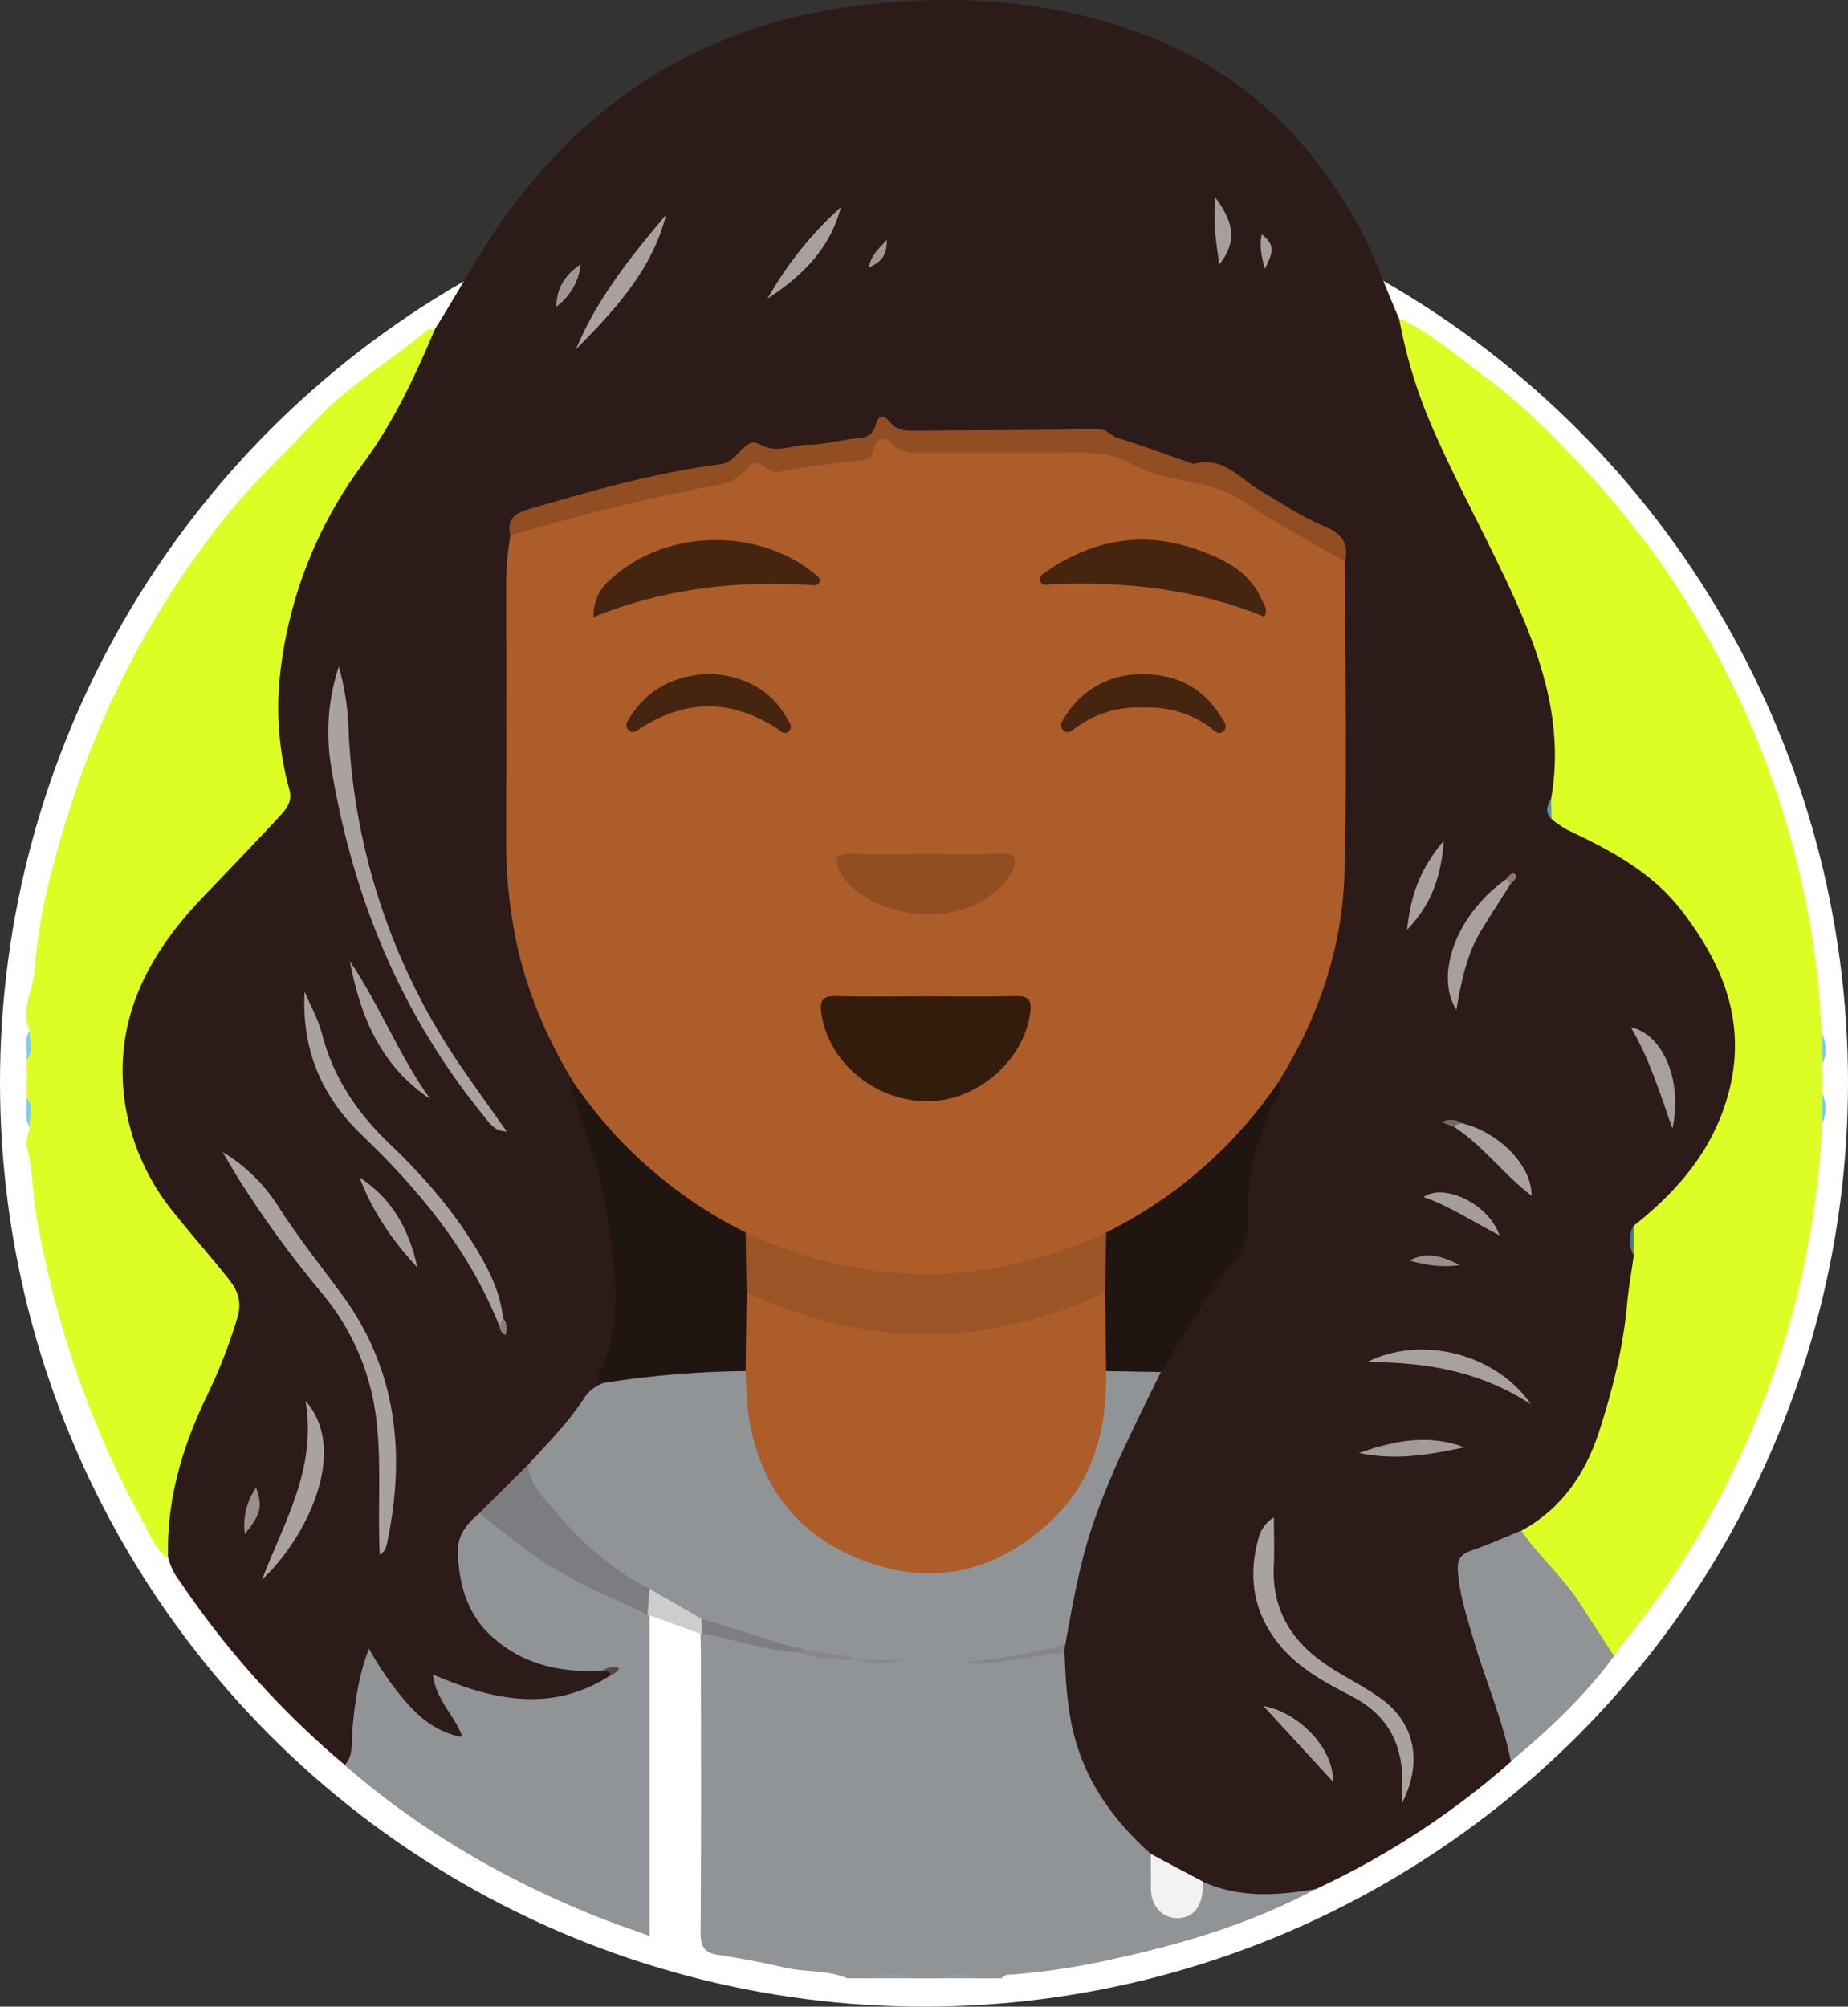 <svg xmlns="http://www.w3.org/2000/svg" viewBox="0 0 492.94 535.24"><rect x="0" y="0" width="492.94" height="535.24" fill="#333333" stroke="none"/><defs><style>.cls-1{fill:#fff;}.cls-2{fill:#919497;}.cls-3{fill:#8e9da6;}.cls-4{fill:#2c1b18;}.cls-5{fill:#ddfe24;}.cls-6{fill:#cdcdcd;}.cls-7{fill:#79cef3;}.cls-8{fill:#ad5d29;}.cls-9{fill:#211512;}.cls-10{fill:#7b7d80;}.cls-11{fill:#f2f2f2;}.cls-12{fill:#7c7e81;}.cls-13{fill:#848689;}.cls-14{fill:#86888b;}.cls-15{fill:#914e22;}.cls-16{fill:#a9a2a1;}.cls-17{fill:#a8a1a0;}.cls-18{fill:#a7a09f;}.cls-19{fill:#a8a09f;}.cls-20{fill:#a69f9e;}.cls-21{fill:#a29b9a;}.cls-22{fill:#a59d9c;}.cls-23{fill:#98908f;}.cls-24{fill:#9e9695;}.cls-25{fill:#988f8e;}.cls-26{fill:#a59e9d;}.cls-27{fill:#4c768e;}.cls-28{fill:#756a68;}.cls-29{fill:#8a817f;}.cls-30{fill:#554844;}.cls-31{fill:#5492b5;}.cls-32{fill:#857b79;}.cls-33{fill:#9b5425;}.cls-34{fill:#341c0c;}.cls-35{fill:#462510;}</style></defs><g id="Layer_2" data-name="Layer 2"><g id="Layer_1-2" data-name="Layer 1"><circle class="cls-1" cx="246.47" cy="288.77" r="246.47"/><path class="cls-2" d="M226,527.68c-5.39-2.31-11.3-1.57-16.88-2.89-5.79-1.38-11.68-2.43-17.57-3.36-3.59-.56-4.71-2.17-4.68-5.89.19-24.45.1-48.92.09-73.38,0-2.16-.07-4.32-.11-6.48l.64-.52c5.47-.73,10.32,1.93,15.47,2.93,3.39.66,6.71,1.72,10.14,2.29a145.35,145.35,0,0,0,15.81,2.27c4.47,1.26,9,.2,11.87.47-2.67.33-6.93,0-11.18,0-5-1.49-10.29-1.33-15.35-2.48a134.68,134.68,0,0,1-26.88-7.93c-5-2.57-10.22-4.78-15-7.85a88.15,88.15,0,0,1-29.07-26.09c-1.72-2.4-3.71-4.79-3.14-8.13,5.29-7.11,11.31-13.63,16.77-20.61,1.23-1.56,3.4-1.93,5.32-2.46,9.78-2.21,19.78-2.47,29.71-3.27a13.94,13.94,0,0,1,6.4.64c2.55,1.73,1.79,4.43,2,6.82,1,15.18,6.7,27.9,19.2,37.23,27.18,20.29,66.88,4.74,73-28.69a55.59,55.59,0,0,0,1.19-10.38c0-1.79-.05-3.72,1.78-4.91a28.89,28.89,0,0,1,13.74-.06c2.48,2.5.24,4.64-.77,6.63-4.74,9.3-9.31,18.67-13.11,28.4a142.67,142.67,0,0,0-9,34.54c-.25,1.94-.13,4.07-2.42,5.05a142.26,142.26,0,0,1-25,3.71c-1.72.26-.69,1-1.07.47-.15-.21,0-.36.33-.37,8.57-.22,16.91-2.26,25.38-3.22,3.2,3.63,2,8.28,2.42,12.37a58,58,0,0,0,19.29,38.31,8.67,8.67,0,0,1,2.6,3.61c.74,2.94.3,5.94.47,8.92.21,3.52,1.65,6.32,5.4,6.66,3.35.31,5-2.14,5.81-5.09.35-1.26.37-2.66,1.57-3.55a4.69,4.69,0,0,1,2.92.12c7.31,2.75,14.81,2.57,22.38,1.54,1.59-.21,3.28-.7,4.64.74-17.13,9.19-35.53,14.72-54.41,18.81a185.68,185.68,0,0,1-28.06,4.17c-.54,0-1.06.6-1.59.92h-7a17,17,0,0,0-9,0h-8a19.89,19.89,0,0,0-10,0Z"/><path class="cls-3" d="M233,527.68a11.18,11.18,0,0,1,10,0Z"/><path class="cls-3" d="M251,527.68a9,9,0,0,1,9,0Z"/><path class="cls-4" d="M307,494.53c-8.76-7.87-15.79-16.92-19.51-28.29-2.73-8.31-3.18-16.9-3.55-25.52a1.27,1.27,0,0,1,.2-2c2-10.9,3.84-21.79,7.46-32.34,4.81-14.05,11.61-27.17,18.07-40.46,3.57-10,9.31-18.71,15.87-26.83,4.29-5.32,6.52-10.74,6.27-17.7-.33-9.6,2.64-18.66,6.61-27.35a18.83,18.83,0,0,0,2-6.61,20.2,20.2,0,0,1,2.51-5.41c9.71-17,14.22-35.42,14.44-54.82.31-25.59,0-51.18.08-76.76.76-4.37-.77-7.26-5.05-9-9-3.65-16.71-9.58-25-14.49a14.53,14.53,0,0,0-6.94-2.17c-8.1-.48-15.38-4-22.75-7a21.73,21.73,0,0,0-8.66-1.72q-22,.21-43.92,0c-5.35,0-10.11-.78-15.88,1.49a48.85,48.85,0,0,1-26.42,2.67,3.13,3.13,0,0,0-3.16.95c-2.53,2.83-6,3.36-9.44,4A447.89,447.89,0,0,0,142.75,137c-3.46,1.08-5.72,2.52-5.36,6.48-1.83,17.24-.75,34.53-.79,51.8,0,14.6-.87,29.22.79,43.81a111.43,111.43,0,0,0,13.34,42.5c1.14,2,2.45,4,2.93,6.29.53,5.53,3,10.5,4.62,15.7a148.15,148.15,0,0,1,7.16,42A50.88,50.88,0,0,1,162.33,364a14.3,14.3,0,0,0-1.07,4.82,10.05,10.05,0,0,0-5.62,4.39c-4.22,6.35-9.53,11.8-14.69,17.37-3,5.8-8.7,9.28-12.7,14.22-6.45,7.83-5.69,19.82,1.75,28.45,6.78,7.86,15.79,10.51,25.69,11.11a47.39,47.39,0,0,1,5.46.23c1,.29,2,.68,2.15,1.93-.77,2.56-3.05,3.32-5.16,4.29-10.18,4.7-20.57,4.63-31.11,1.38-3-.92-5.89-2-9.32-3.08,1,4.18,3.44,7,5.13,10.13.72,1.34,1.46,2.84.19,4.15-1.07,1.11-2.54.53-3.75.08a28.17,28.17,0,0,1-11.68-8.27,74.68,74.68,0,0,1-9-12.73,133.29,133.29,0,0,0-3.49,22.4c-.15,2.17.12,5.14-3.13,5.92a237.18,237.18,0,0,1-44-49,17.59,17.59,0,0,1-3.1-6.17c-1.85-5.22-1.25-10.52-.41-15.78,2.14-13.34,8.34-25.24,13.46-37.53.25-.61.53-1.22.82-1.81,4.19-8.43,4.84-15.85-2.76-23.49-6.85-6.9-13.11-14.61-17.51-23.58-11.62-23.67-8.64-47.85,8.6-67.92,8-9.34,16.48-18.31,25.1-27.11,3-3,4-6.09,3-10.34-5.09-20.93-1.5-40.94,6.63-60.49A122,122,0,0,1,98,119.6c6-7.72,9.27-16.92,13.84-25.41,1.18-2.18,2-4.62,4.06-6.22,6.81-10.77,12.74-22.08,20.39-32.36C159,25.13,188.86,7,226.53,1.84c25-3.42,49.61-2.36,73.78,5.65,27.73,9.2,47.93,27,61.87,52.45,4.4,8,7.28,16.68,11,25,3,4,3.85,8.88,5,13.47,2.74,11,7.72,20.91,12.5,31,5.36,11.28,11.38,22.24,16.34,33.72A127.85,127.85,0,0,1,416,195.24c.84,5.68-.05,11.29-1.09,16.87-.41,2-1.46,4,.45,5.84,6.46,3.76,13.33,6.8,19.53,11,17.72,12.07,28.69,28.55,29,50.17.26,17.09-7.5,31.46-20.45,42.78-2.13,1.87-4.34,3.63-6.34,5.63-1.7,2.45-.65,5.1-.56,7.68a174.17,174.17,0,0,1-10.65,51.13,43.8,43.8,0,0,1-19.66,23.13A74.75,74.75,0,0,1,395.7,414c-5.41,2.07-6.14,3.18-5,9,1.49,7.53,4,14.78,6.27,22.1,1.87,6,3.95,12,6,18,.75,2.24,1.42,4.47.13,6.74a216.8,216.8,0,0,1-52,34c-10.22,1.77-20.37,2.53-30.2-1.9C315,501.74,310.51,499,307,494.53Z"/><path class="cls-5" d="M413.74,213.07c3.71-21-3.29-39.78-11.94-58.17-6.68-14.22-14.26-28-20.41-42.46a132.44,132.44,0,0,1-8.19-27.52c8.44,3.73,15.22,9.93,22.55,15.29,9.92,7.26,18.52,16,26.9,24.94a230.13,230.13,0,0,1,33,45.17,236.62,236.62,0,0,1,23.59,59.42A232.23,232.23,0,0,1,485.06,263c.42,4.27.5,8.55,1,12.8a23,23,0,0,1,.08,8v7.89a22.94,22.94,0,0,1-.08,8,235.85,235.85,0,0,1-22,88.95,226.55,226.55,0,0,1-31.23,49.81,35.12,35.12,0,0,0-2.17,3.28c-2.09.09-2.75-1.61-3.56-3a152.26,152.26,0,0,0-19.54-26.24c-1-1.14-2.68-2.2-1.69-4.23,10.59-5.71,17-15.24,20.54-26,3.61-11.09,6.53-22.56,7.6-34.34.39-4.38,1.19-8.72,1.8-13.08a20.79,20.79,0,0,1,0-7.9c11.06-8.79,20.09-18.92,24.52-32.85,6.24-19.58,0-35.94-11.78-51.21-8-10.37-19.14-16.17-30.6-21.59a29.79,29.79,0,0,1-4-2.75A8.55,8.55,0,0,1,413.74,213.07Z"/><path class="cls-5" d="M115.92,88c-5.24,12.5-11,24.68-19.1,35.69A115.2,115.2,0,0,0,74.93,178a81.88,81.88,0,0,0,2.26,32.6c.9,3.3-.9,5.29-2.69,7.22-6.75,7.3-13.67,14.46-20.54,21.65-14.43,15.11-23.61,32.33-20.74,54A60.66,60.66,0,0,0,46.4,323.5c4.79,6,9.93,11.77,14.7,17.81,2.22,2.82,3.47,5.78,2.29,9.94a139.89,139.89,0,0,1-8.56,21.81c-6.43,13.56-10.45,27.48-10,42.56-3.48-2.32-4.76-6.24-6.61-9.61a254.39,254.39,0,0,1-22.72-56,246.39,246.39,0,0,1-5.75-25.45c-1-6.15-1.06-12.49-2.56-18.65-.38-1.59.46-3.48.74-5.24-.94-2.56.37-5.34-.77-7.89V282.72c1.14-2.54-.17-5.33.77-7.89-2.52-5.51.89-10.63,1.27-15.93a150.94,150.94,0,0,1,4.35-25.62c2-7.81,4.32-15.46,6.87-23a238.94,238.94,0,0,1,39.52-72.1c7.35-9.29,16-17.13,24-25.78C92.75,102.75,104.23,96.43,114,88,114.34,87.63,115.26,88,115.92,88Z"/><path class="cls-2" d="M91.94,470.82c2.4-2.55,1.74-5.82,2-8.83.63-7.44,1.62-14.79,4.48-22.25a83,83,0,0,0,10,14.38c3.87,4.38,8.3,8,14.94,9.23-2.06-5.83-7.11-9.87-7.88-16.71,16.15,7,32,10.34,47.6.07.09-1.66.09-1.66-2.14-1.15-10.95.74-21.09-1.37-29.53-8.85-6.78-6-9-14.08-9.28-22.71-.15-4.42,2.43-7.74,5.82-10.39,1.54-.55,2.53.46,3.51,1.33,11.32,10.07,24.52,17,38.32,22.93a6.92,6.92,0,0,1,3.25,2.2c.09.23.17.46.25.69v85.63c-5.53-2-10.61-3.72-15.56-5.75C133.67,500.82,111.54,487.9,91.94,470.82Z"/><path class="cls-2" d="M405.79,408.25c4.72,7,11.27,12.45,15.77,19.61,2.93,4.66,6,9.24,9,13.85-7.84,10.68-17.42,19.65-27.53,28.1-2.21-11.09-6.77-21.46-9.92-32.26-1.81-6.2-3.9-12.32-4.26-18.86-.16-2.78.88-4.17,3.53-5.08C397,412.05,401.34,410.06,405.79,408.25Z"/><path class="cls-6" d="M173.23,423.77l13.85,8a3.15,3.15,0,0,1,.19,4l-.44,0-13.61-4.92-.48-.1C171.78,428.29,170.89,425.91,173.23,423.77Z"/><path class="cls-7" d="M7.91,274.83c-.18,2.64,1.16,5.43-.77,7.89C7.33,280.08,6.33,277.33,7.91,274.83Z"/><path class="cls-7" d="M486.11,283.81c0-2.66-.05-5.32-.08-8A9,9,0,0,1,486.11,283.81Z"/><path class="cls-7" d="M7.14,292.78c1.93,2.47.59,5.26.77,7.89C6.33,298.17,7.33,295.42,7.14,292.78Z"/><path class="cls-7" d="M486,299.67c0-2.65.05-5.31.08-8A9,9,0,0,1,486,299.67Z"/><path class="cls-8" d="M295.06,365.72c.25,15.34-3.32,29.46-14.93,40.19-14.47,13.39-31.41,17.44-50.07,10.26-17.12-6.6-27.13-19.35-30.22-37.58-.72-4.31-.67-8.58-1-12.87-2.59-6.69-1.61-13.49-.65-20.28,2-2.3,4-.46,5.81.24,14.85,5.68,30.05,9.19,46.1,8.69,13.78-.44,26.84-3.83,39.63-8.64,1.85-.7,3.77-2.49,5.87-.39C296.74,352.17,297.64,359,295.06,365.72Z"/><path class="cls-9" d="M199.16,344.81q-.14,10.45-.28,20.91a254.8,254.8,0,0,0-37.62,3.13c-2.34-.28-2-1.51-1.26-3.13,6-12.32,4.2-25.16,2.51-38-1.59-12.05-5.39-23.49-9.28-34.93-.41-1.19-1.94-2.62-.22-4,2.18-.31,2.75,1.58,3.63,2.83,10.2,14.34,23.41,25.23,38.57,33.9,2,1.15,4.25,2,4.9,4.64C200.31,335.06,201.6,340.05,199.16,344.81Z"/><path class="cls-9" d="M295.06,365.72q-.13-10.47-.28-20.92c-2.4-4.73-1.13-9.71-1-14.61.5-2.17,2.2-3.21,4-4.19,15.73-8.79,29.35-20,39.81-34.82.8-1.13,1.39-2.79,3.35-2.43,1.82,1.79-.14,3.06-.74,4.36-4.6,9.89-7.7,20.15-7.18,31.16.21,4.58-.74,8.47-3.75,11.92-7.88,9-13.06,19.87-19.64,29.77Z"/><path class="cls-10" d="M173.23,423.77q-.24,3.45-.49,6.89c-10.19-4.79-20.72-9-30-15.55-5.1-3.65-9.94-7.65-14.9-11.5l13.06-13c.15,5.09,3.8,8.4,6.65,11.83C154.79,411.08,163,418.73,173.23,423.77Z"/><path class="cls-11" d="M307,494.53l13.87,7.35c.15,6.17-2.14,9.56-6.57,9.75-3.92.17-7-2.82-7.27-7.16-.08-1.15,0-2.32,0-3.48C306.94,498.84,307,496.69,307,494.53Z"/><path class="cls-12" d="M187.27,435.72c-.06-1.32-.13-2.65-.19-4q12,3.75,24,7.48a21.57,21.57,0,0,0,2.91.5c.23.89.06,1.38-1,1C204.17,440.28,195.87,437.26,187.27,435.72Z"/><path class="cls-13" d="M284.09,438.76c-.07.65-.14,1.31-.2,2-7,1-14,2-21,2.94a19.11,19.11,0,0,1-5.87-.32A184.42,184.42,0,0,0,284.09,438.76Z"/><path class="cls-14" d="M213,440.72l1-1c4.88,1.57,10.19,1,15,3h0C223.55,442.8,218.17,442.56,213,440.72Z"/><path class="cls-14" d="M229,442.71h12.7c-4.24.49-8.52,2.14-12.7,0Z"/><path class="cls-8" d="M340.93,288.75a119.87,119.87,0,0,1-45.87,40c-3.46,4.72-9.06,5.42-14,7-25.68,8.29-51.11,7-76.18-2.79-2.36-.93-4.6-2-6-4.22a119.87,119.87,0,0,1-45.87-40c-8.28-13.59-14.09-28.12-16.43-43.93A126,126,0,0,1,135,226q.06-35.91,0-71.81a93.74,93.74,0,0,1,1.13-11.37c2.64-2.6,6.2-3.13,9.52-4.07q20.4-5.77,41.21-9.85a2.68,2.68,0,0,1,1-.18c6.76,1.21,10.12-7.87,18.23-5.13,6,2,13.06-1,19.64-1.81,2.92-.35,5.43-1,7.08-3.85,1.45-2.46,3.72-1.91,5.64-.61,2.8,1.89,5.85,2.15,9.06,2.11,15-.21,29.92.36,44.87-.32a10.1,10.1,0,0,1,4.31,1c8.74,3.51,17.28,7.44,27,7.94,4.6.23,8.26,4.06,12.09,6.55,6.14,4,12.24,8,18.9,11.07a7.52,7.52,0,0,1,4.11,4.14c0,27.57.55,55.16-.14,82.72C358.13,252.74,351.68,271.53,340.93,288.75Z"/><path class="cls-15" d="M358.78,149.8c-9.19-5.27-18.57-10.22-27.35-16.2-8.93-6.09-20.52-4.52-29.66-9.83-6.25-3.63-12.8-3-19.39-3q-18.72,0-37.43,0c-2.56,0-4.83-.16-6.83-2.18s-4.12-2.31-5,1.18c-.41,1.6-1.11,2.7-2.9,2.93-7.53,1-15.13,1.6-22.53,3.21-3.22.7-4.69-4.44-7.87-1.48-2,1.88-3.66,4-6.83,4.59q-15.81,3-31.48,6.84c-8.52,2.06-16.92,4.59-25.38,6.91-1-4.17,1.08-5.83,4.88-6.94,16.85-4.93,33.77-9.78,51.18-12,4.84-.62,6.28-7.61,10.47-5.31,4.75,2.61,8.64.13,12.86.1,4.42,0,8.81-1.35,13.25-1.71,2.5-.21,4.14-1,4.78-3.43.8-3.05,2.17-2.94,3.94-.79,1.52,1.85,3.48,2.22,5.78,2.2,16.61-.16,33.23-.14,49.85-.42,2.23,0,3,1.7,4.7,2.23,6.48,2,12.87,4.39,19.29,6.61.47.17,1,.49,1.42.38,7.77-2.14,12.34,4.12,17.82,7.29s10.95,7,16.93,9.39C357.89,142.27,359.86,144.94,358.78,149.8Z"/><path class="cls-16" d="M135.15,301.78c-3.12,0-4.39-2-5.77-3.7-22.38-27.26-35.3-58.76-41-93.29a55.88,55.88,0,0,1,2-27A70.62,70.62,0,0,1,93,195.12a171.79,171.79,0,0,0,31.18,91.11C127.76,291.44,131.48,296.6,135.15,301.78Z"/><path class="cls-16" d="M101.3,414.75c-.59-12.19.48-24-.88-35.82A64,64,0,0,0,85.91,345a286.27,286.27,0,0,1-22.33-30.65c-1.19-1.93-2.32-3.89-4.22-7.08a45.19,45.19,0,0,1,14.77,14.35c5.28,8.31,11.45,16,17.23,23.89,14.39,19.76,16.79,41.8,12.09,65.12C103.17,412.05,103,413.62,101.3,414.75Z"/><path class="cls-16" d="M133.17,353.63c-7.95-20.1-21.37-36.22-36.78-51-10.72-10.27-16-22.94-15.13-38.12,1.57,3.73,3.61,7.33,4.61,11.2,3,11.69,9.37,21.11,18,29.33,8.94,8.51,17,17.79,23.42,28.44,3.35,5.58,6.17,11.4,6.87,18C134.39,352.5,135.09,353.69,133.17,353.63Z"/><path class="cls-16" d="M374.05,480.84c0-2.93,0-4.57,0-6.21-.08-10.07-4.44-17.52-13.47-22.17-7.26-3.74-14.44-7.57-19.67-14.19-6.37-8.06-7.93-17-5.53-26.81.58-2.35,1.38-4.8,4.41-6.75,0,4.52.19,8.57,0,12.59-.68,12.28,5,21,15,27.43,4.47,2.88,9.29,5.25,13.6,8.34C377.28,459.49,379.62,469.78,374.05,480.84Z"/><path class="cls-16" d="M69.9,421.32c5.76-15.13,14.66-29.44,11.6-47.66C93.51,387.32,81.11,411,69.9,421.32Z"/><path class="cls-17" d="M153.61,93.2c5.65-13.57,14.7-24.85,24.07-35.92C173.93,72.08,163.94,82.75,153.61,93.2Z"/><path class="cls-18" d="M364.64,363.32c14.73-7.45,34.73-2,43.73,11.28C395.48,366.1,381.06,363.25,364.64,363.32Z"/><path class="cls-19" d="M114.78,293.16c-13.15-8.75-18.68-22-21.47-36.81C101.29,268.1,106.38,281.53,114.78,293.16Z"/><path class="cls-18" d="M402.92,235.79c-2.56,4.06-5.18,8.09-7.69,12.18-4,6.47-5.44,13.8-6.76,21.4-6-9.57.4-25.89,13.23-34.8C402.69,234.4,403.2,234.7,402.92,235.79Z"/><path class="cls-19" d="M224.29,55.26c-2.84,11.11-10.39,18.41-19.54,24.39A96.83,96.83,0,0,1,224.29,55.26Z"/><path class="cls-18" d="M390,299.6c9.92,2.46,18.63,11.31,18.54,19.34-7.52-5.66-12.87-13.32-20.57-18.27C387.85,298.76,389,299.32,390,299.6Z"/><path class="cls-18" d="M435,274c8.63,1.87,13.89,14.32,11.1,27.05C442.68,291.27,439.91,282.3,435,274Z"/><path class="cls-20" d="M111.34,338.11c-7.22-7.81-12.14-15.4-15.46-24.07C104.06,319.41,108.92,327,111.34,338.11Z"/><path class="cls-20" d="M355.57,475.24,337,455.05C346.61,456.75,355.86,466.55,355.57,475.24Z"/><path class="cls-21" d="M390.64,386.05c-8.87,1.84-17.77,3.65-28.14,1.53C372.55,384,381.43,382.62,390.64,386.05Z"/><path class="cls-18" d="M375.34,248c.9-9.38,3.65-16.47,9.79-23.77C384.43,233.74,382,241,375.34,248Z"/><path class="cls-22" d="M400,329.51c-7-3.54-13.21-7.76-20.29-10.24C385.34,315.48,397,321.1,400,329.51Z"/><path class="cls-20" d="M324.22,52.73c5.31,7.12,5.52,12.08,1,17.87C324.47,64.78,323.45,59.28,324.22,52.73Z"/><path class="cls-23" d="M65.31,409.15a17.49,17.49,0,0,1,3-12.33C70.09,401.79,69.65,403.86,65.31,409.15Z"/><path class="cls-24" d="M154.9,70.49a16.15,16.15,0,0,1-6.53,11.33C148.54,76.89,150.52,73.46,154.9,70.49Z"/><path class="cls-25" d="M389.44,337.43c-5.26.77-9.08-.07-13.5-1.17C380.62,333.7,384.42,335,389.44,337.43Z"/><path class="cls-26" d="M337.38,71.71c-.93-3.41-1.51-6.25-.82-9.23C339.76,65.07,340,66.8,337.38,71.71Z"/><path class="cls-24" d="M231.74,71.35c.68-3.53,2.62-4.82,4.81-7.42C236.62,68.1,235.21,69.82,231.74,71.35Z"/><path class="cls-27" d="M435.73,326.9v7.9A8.18,8.18,0,0,1,435.73,326.9Z"/><path class="cls-28" d="M390,299.6c-.72.26-1.64.16-2,1.07l-3.44-1.36A5.23,5.23,0,0,1,390,299.6Z"/><path class="cls-29" d="M133.17,353.63c.33-.7.67-1.39,1-2.09,1.18,1.37,1,2.88.72,4.6C133.55,355.54,133.43,354.54,133.17,353.63Z"/><path class="cls-30" d="M160.88,445.56a4.64,4.64,0,0,1,4.24-.65c-.26,1.16-1.23,1.42-2.1,1.8C162.61,445.77,161.66,445.82,160.88,445.56Z"/><path class="cls-31" d="M413.74,213.07c0,1.81.07,3.62.11,5.43C412.06,216.73,412.64,214.9,413.74,213.07Z"/><path class="cls-32" d="M402.92,235.79l-1.22-1.22c.68-.83,1.59-2.21,2.52-1.32C405,234,403.69,235.07,402.92,235.79Z"/><path class="cls-33" d="M198.88,328.77q48.09,22.17,96.18,0-.13,8-.28,16-47.8,22.21-95.62,0Q199,336.79,198.88,328.77Z"/><path class="cls-34" d="M246.91,265.76c8,0,16,.13,23.92-.06,3.27-.09,4.46.87,4,4.23-1.64,12.86-14.05,23.75-27.32,23.82-14.11.06-26.65-10.43-28.45-23.7-.42-3.17.42-4.46,3.89-4.36C231,265.91,238.94,265.76,246.91,265.76Z"/><path class="cls-35" d="M158.34,164.6a12.16,12.16,0,0,1,3.85-9.45c14.94-14.41,40.05-14.36,54.88-2.29.78.63,1.85,1.22,1.58,2.32s-1.45.93-2.48.87C196.42,154.82,177.15,157,158.34,164.6Z"/><path class="cls-35" d="M337.24,164.5c-18.14-7.4-37.09-9.46-56.47-8.66-1.09,0-2.61.63-3.19-.57-.76-1.57.86-2.38,1.87-3.06,12.31-8.3,25.59-10.66,39.71-5.67,7.07,2.49,13.95,5.68,17.3,13.2C337.1,161.15,338.36,162.58,337.24,164.5Z"/><path class="cls-15" d="M247.48,227.77c6.48,0,13,.18,19.44-.06,4.29-.17,4.36,1.71,3,4.79-1.27,2.84-3.62,4.81-6,6.57-10.39,7.8-29.16,5.85-37.94-3.79a12.08,12.08,0,0,1-1.95-2.81c-1.48-3.07-1.28-4.92,3-4.76C233.84,228,240.66,227.77,247.48,227.77Z"/><path class="cls-35" d="M305.15,188.74a28.05,28.05,0,0,0-18.3,5.45c-.89.63-1.92,1.7-3.09.71-1.34-1.14-.55-2.38.19-3.54a23.51,23.51,0,0,1,20.8-11.52c8.67-.05,15.82,3.33,20.6,10.84.81,1.27,2.51,3,.92,4.41-1.38,1.26-2.66-.58-3.82-1.34A28,28,0,0,0,305.15,188.74Z"/><path class="cls-35" d="M189.61,179.68c8.48.71,15.81,3.84,20.3,11.88.6,1.08,1.76,2.42.43,3.59-1.13,1-2.16-.24-3.06-.82q-18.18-11.76-36.4-.11c-.92.58-1.93,1.68-3.09.66-1.33-1.16-.51-2.38.22-3.55C173,183.47,180.28,180.05,189.61,179.68Z"/></g></g></svg>